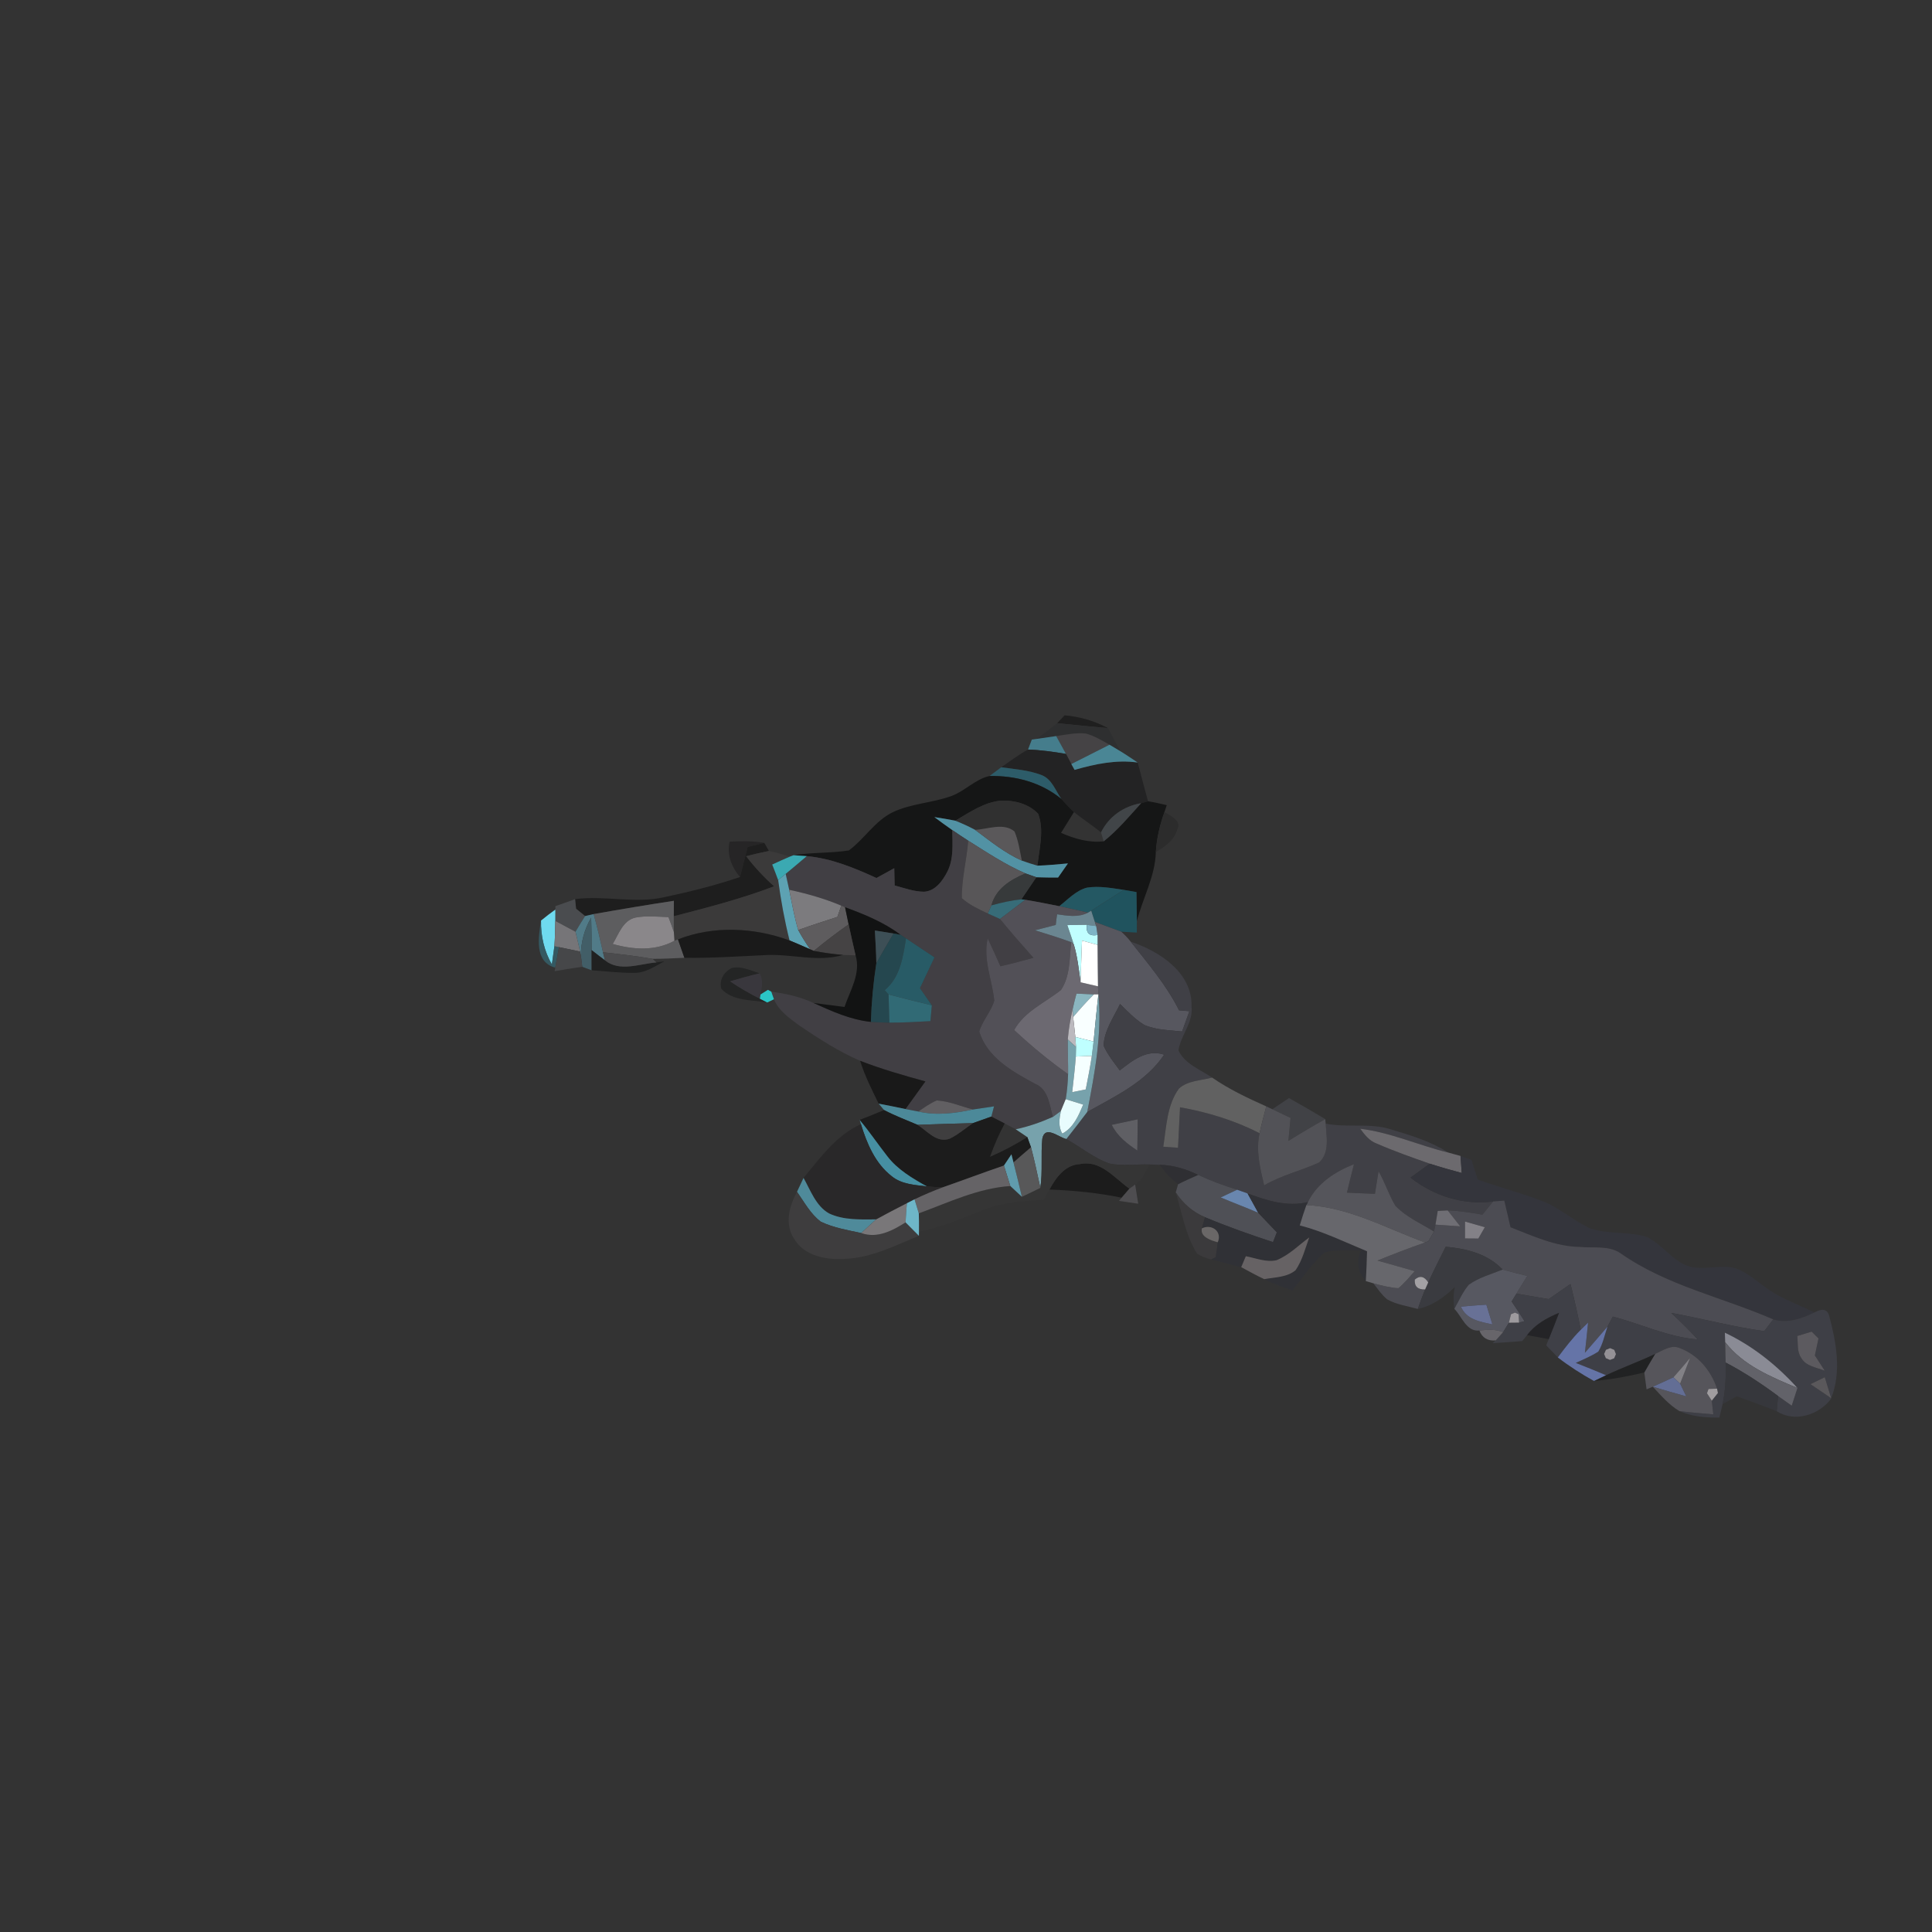 <?xml version="1.0" encoding="UTF-8" ?>
<!DOCTYPE svg PUBLIC "-//W3C//DTD SVG 1.1//EN" "http://www.w3.org/Graphics/SVG/1.1/DTD/svg11.dtd">
<svg width="384pt" height="384pt" viewBox="0 0 384 384" version="1.1" xmlns="http://www.w3.org/2000/svg">
<rect x="0" y="0" width="384" height="384" fill="#333333" stroke="none"/>
<g id="#09090977">
<path fill="#090909" opacity="0.47" d=" M 211.60 142.17 C 214.61 142.45 217.55 143.27 220.22 144.72 C 216.85 144.43 213.49 144.07 210.12 143.74 C 210.49 143.35 211.23 142.56 211.60 142.17 Z" />
</g>
<g id="#2f3031f7">
<path fill="#2f3031" opacity="0.97" d=" M 210.12 143.74 C 213.49 144.07 216.85 144.43 220.22 144.72 C 221.05 146.25 221.89 147.78 222.70 149.32 C 222.16 149.00 221.07 148.34 220.52 148.02 C 219.00 147.18 217.49 146.24 215.80 145.80 C 213.83 145.58 211.87 146.05 209.93 146.30 C 208.64 146.49 207.35 146.68 206.06 146.86 C 207.41 145.81 208.76 144.77 210.12 143.74 Z" />
</g>
<g id="#454345ff">
<path fill="#454345" opacity="1.00" d=" M 209.93 146.30 C 211.87 146.05 213.83 145.58 215.80 145.80 C 217.49 146.24 219.00 147.18 220.52 148.02 C 217.98 149.29 215.45 150.57 212.93 151.86 C 212.67 151.36 212.14 150.36 211.88 149.85 C 211.24 148.66 210.58 147.48 209.93 146.30 Z" />
</g>
<g id="#457d8cfd">
<path fill="#457d8c" opacity="1.00" d=" M 205.08 147.00 L 206.06 146.86 C 207.35 146.68 208.64 146.49 209.93 146.30 C 210.58 147.48 211.24 148.66 211.88 149.85 C 209.38 149.42 206.86 149.06 204.33 148.98 C 204.51 148.48 204.89 147.49 205.08 147.00 Z" />
</g>
<g id="#232324ff">
<path fill="#232324" opacity="1.00" d=" M 204.33 148.98 C 206.86 149.06 209.38 149.42 211.88 149.85 C 212.14 150.36 212.67 151.36 212.93 151.86 C 213.09 152.15 213.41 152.73 213.58 153.02 C 217.66 151.85 221.86 150.96 226.13 151.56 C 226.79 154.13 227.49 156.69 228.18 159.26 C 227.84 159.35 227.15 159.54 226.81 159.64 C 223.36 160.23 220.40 162.27 218.84 165.44 C 217.09 164.04 215.21 162.80 213.45 161.41 C 212.57 160.58 211.76 159.69 210.95 158.80 C 209.79 157.14 209.08 154.86 207.04 154.06 C 204.48 153.07 201.70 152.88 199.01 152.50 C 200.76 151.30 202.45 150.00 204.33 148.98 Z" />
</g>
<g id="#4b8999f8">
<path fill="#4b8999" opacity="0.97" d=" M 212.93 151.86 C 215.45 150.57 217.98 149.29 220.52 148.02 C 221.07 148.34 222.16 149.00 222.70 149.32 C 223.87 150.03 224.99 150.81 226.13 151.56 C 221.86 150.96 217.66 151.85 213.58 153.02 C 213.41 152.73 213.09 152.15 212.93 151.86 Z" />
</g>
<g id="#2d5c69ff">
<path fill="#2d5c69" opacity="1.00" d=" M 196.67 154.24 C 197.25 153.80 198.42 152.94 199.01 152.50 C 201.70 152.88 204.48 153.07 207.04 154.06 C 209.08 154.86 209.79 157.14 210.95 158.80 C 206.95 155.50 201.79 154.13 196.67 154.24 Z" />
</g>
<g id="#151616ff">
<path fill="#151616" opacity="1.00" d=" M 189.17 158.19 C 191.83 157.19 193.87 154.85 196.67 154.24 C 201.79 154.13 206.95 155.50 210.95 158.80 C 211.76 159.69 212.57 160.58 213.45 161.41 C 212.59 162.78 211.73 164.16 210.89 165.54 C 213.55 166.70 216.41 167.55 219.36 167.22 C 222.15 165.01 224.43 162.26 226.81 159.64 C 227.15 159.54 227.84 159.35 228.18 159.26 C 229.43 159.44 230.66 159.75 231.90 160.03 C 231.79 160.37 231.56 161.05 231.45 161.39 C 230.53 163.96 229.90 166.63 229.73 169.36 C 229.60 174.20 227.14 178.48 225.96 183.08 C 225.94 181.15 225.91 179.23 225.88 177.31 C 225.25 177.20 223.99 176.98 223.36 176.87 C 220.94 176.52 218.47 176.04 216.02 176.43 C 213.85 177.01 212.27 178.77 210.54 180.11 C 208.29 179.66 206.05 179.21 203.79 178.84 L 203.01 178.75 C 203.99 177.28 204.98 175.82 205.98 174.36 C 207.42 174.42 208.86 174.42 210.30 174.42 C 210.95 173.48 211.60 172.54 212.26 171.61 C 210.24 171.79 208.22 171.99 206.20 172.06 C 206.55 168.67 207.58 165.07 206.35 161.76 C 204.50 159.77 201.63 159.04 199.00 159.13 C 195.61 159.42 192.74 161.46 189.87 163.12 C 188.49 162.84 187.10 162.62 185.71 162.40 C 186.88 163.28 188.06 164.14 189.27 164.98 C 189.30 167.73 189.60 170.66 188.31 173.21 C 187.38 175.04 185.91 177.12 183.65 177.24 C 181.64 177.22 179.73 176.51 177.82 175.99 C 177.79 174.84 177.77 173.70 177.74 172.56 C 176.56 173.21 175.38 173.86 174.20 174.51 C 169.80 172.49 165.24 170.61 160.36 170.16 C 159.70 170.11 158.38 170.02 157.73 169.98 C 161.37 169.39 165.08 169.60 168.72 169.03 C 171.81 166.75 173.86 163.21 177.37 161.47 C 181.09 159.68 185.33 159.60 189.17 158.19 Z" />
</g>
<g id="#303030ff">
<path fill="#303030" opacity="1.00" d=" M 189.87 163.12 C 192.74 161.46 195.61 159.42 199.00 159.13 C 201.63 159.04 204.50 159.77 206.35 161.76 C 207.58 165.07 206.55 168.67 206.20 172.06 C 205.15 171.76 204.11 171.42 203.09 171.05 C 202.70 169.10 202.42 167.10 201.64 165.26 C 199.45 163.44 196.35 164.82 193.81 164.94 C 192.54 164.26 191.22 163.65 189.87 163.12 Z" />
</g>
<g id="#414548ff">
<path fill="#414548" opacity="1.00" d=" M 218.84 165.44 C 220.40 162.27 223.36 160.23 226.81 159.64 C 224.43 162.26 222.15 165.01 219.36 167.22 C 219.23 166.77 218.97 165.89 218.84 165.44 Z" />
</g>
<g id="#5292a4ff">
<path fill="#5292a4" opacity="1.00" d=" M 185.71 162.40 C 187.10 162.62 188.49 162.84 189.87 163.12 C 191.22 163.65 192.54 164.26 193.81 164.94 C 196.79 167.15 199.69 169.52 203.09 171.05 C 204.11 171.42 205.15 171.76 206.20 172.06 C 208.22 171.99 210.24 171.79 212.26 171.61 C 211.60 172.54 210.95 173.48 210.30 174.42 C 208.86 174.42 207.42 174.42 205.98 174.36 C 205.44 174.17 204.36 173.79 203.82 173.60 C 199.80 171.85 196.14 169.42 192.44 167.09 C 191.37 166.40 190.31 165.70 189.27 164.98 C 188.06 164.14 186.88 163.28 185.71 162.40 Z" />
</g>
<g id="#2c2c2cfd">
<path fill="#2c2c2c" opacity="1.00" d=" M 229.73 169.36 C 229.90 166.63 230.53 163.96 231.45 161.39 C 232.54 162.12 234.94 163.12 234.01 164.83 C 233.44 167.00 231.53 168.27 229.73 169.36 Z" />
</g>
<g id="#5a585aff">
<path fill="#5a585a" opacity="1.00" d=" M 193.81 164.94 C 196.35 164.82 199.45 163.44 201.64 165.26 C 202.42 167.10 202.70 169.10 203.09 171.05 C 199.69 169.52 196.79 167.15 193.81 164.94 Z" />
</g>
<g id="#413f44ff">
<path fill="#413f44" opacity="1.00" d=" M 189.27 164.98 C 190.31 165.70 191.37 166.40 192.44 167.09 C 192.14 170.91 191.12 174.67 191.17 178.52 C 192.68 179.86 194.52 180.72 196.34 181.57 C 196.94 181.85 198.15 182.39 198.76 182.66 C 200.90 185.29 203.14 187.83 205.40 190.37 C 203.23 190.98 201.04 191.55 198.84 192.05 C 198.02 190.19 197.18 188.34 196.31 186.50 C 195.35 190.72 197.20 194.75 197.62 198.89 C 196.97 201.09 195.29 202.82 194.63 205.02 C 196.22 210.21 201.25 212.99 205.72 215.41 C 208.38 216.49 208.58 219.60 209.27 221.99 C 206.89 223.05 204.43 223.92 201.88 224.45 C 201.33 224.16 200.24 223.59 199.69 223.30 C 198.80 222.84 197.92 222.39 197.04 221.93 C 197.17 221.43 197.44 220.41 197.57 219.90 C 196.17 220.11 194.78 220.32 193.38 220.52 C 190.99 219.89 188.67 218.87 186.19 218.72 C 184.86 219.27 183.71 220.13 182.53 220.92 C 181.67 220.77 180.82 220.60 179.97 220.43 C 181.30 218.61 182.62 216.77 183.93 214.94 C 179.55 213.74 175.18 212.48 170.95 210.84 C 166.72 209.01 162.82 206.49 159.01 203.93 C 157.04 202.45 154.78 200.98 153.83 198.61 C 153.70 198.23 153.44 197.48 153.30 197.10 C 156.18 197.50 159.05 198.10 161.69 199.35 C 165.34 201.00 169.07 202.69 173.10 203.11 C 174.32 203.19 175.54 203.24 176.77 203.26 C 179.49 203.26 182.21 203.11 184.93 202.96 C 185.00 202.17 185.14 200.60 185.21 199.82 C 184.42 198.68 183.63 197.54 182.85 196.41 C 183.82 194.38 184.78 192.33 185.74 190.29 C 183.85 189.04 181.97 187.77 180.08 186.51 C 179.81 186.34 179.28 185.99 179.01 185.81 C 175.69 183.31 171.83 181.74 167.96 180.32 L 167.21 180.00 C 163.88 178.60 160.39 177.61 156.86 176.85 C 156.69 176.06 156.33 174.48 156.16 173.69 C 157.57 172.53 158.97 171.34 160.36 170.16 C 165.24 170.61 169.80 172.49 174.20 174.51 C 175.38 173.86 176.56 173.21 177.74 172.56 C 177.77 173.70 177.79 174.84 177.82 175.99 C 179.73 176.51 181.64 177.22 183.65 177.24 C 185.91 177.12 187.38 175.04 188.31 173.21 C 189.60 170.66 189.30 167.73 189.27 164.98 Z" />
</g>
<g id="#0c0b0c56">
<path fill="#0c0b0c" opacity="0.34" d=" M 145.02 167.29 C 147.32 167.17 149.64 167.12 151.91 167.53 C 150.80 167.78 149.70 168.05 148.60 168.33 C 148.10 170.33 147.59 172.32 147.07 174.32 C 145.42 172.31 144.42 169.91 145.02 167.29 Z" />
</g>
<g id="#585658ff">
<path fill="#585658" opacity="1.00" d=" M 192.44 167.09 C 196.14 169.42 199.80 171.85 203.82 173.60 C 200.85 174.84 197.93 176.63 197.06 179.95 C 196.88 180.35 196.52 181.17 196.34 181.57 C 194.52 180.72 192.68 179.86 191.17 178.52 C 191.12 174.67 192.14 170.91 192.44 167.09 Z" />
</g>
<g id="#1e1e1efd">
<path fill="#1e1e1e" opacity="1.00" d=" M 148.60 168.33 C 149.70 168.05 150.80 167.78 151.91 167.53 C 152.14 167.94 152.60 168.74 152.83 169.14 C 151.31 169.44 149.80 169.79 148.31 170.18 C 149.97 172.34 151.82 174.35 153.86 176.16 C 147.37 178.64 140.64 180.37 133.92 182.11 C 133.93 181.34 133.93 179.81 133.94 179.04 C 128.61 179.85 123.30 180.74 117.99 181.68 C 117.57 181.78 116.72 181.97 116.29 182.07 C 115.84 181.71 114.95 180.98 114.50 180.62 C 114.45 180.14 114.35 179.19 114.30 178.71 C 120.22 177.93 126.22 179.66 132.09 178.31 C 137.14 177.23 142.17 175.98 147.07 174.32 C 147.59 172.32 148.10 170.33 148.60 168.33 Z" />
</g>
<g id="#3b3a3aff">
<path fill="#3b3a3a" opacity="1.00" d=" M 148.31 170.18 C 149.80 169.79 151.31 169.44 152.83 169.14 C 154.24 169.41 155.60 169.85 156.98 170.26 C 155.80 170.76 154.64 171.30 153.48 171.83 C 153.89 172.86 154.29 173.90 154.67 174.94 C 155.21 178.97 155.94 182.97 156.93 186.92 C 149.91 184.33 141.77 183.94 134.75 186.71 L 134.05 186.98 C 134.02 186.54 133.96 185.66 133.93 185.22 C 133.93 184.44 133.92 182.89 133.92 182.11 C 140.64 180.37 147.37 178.64 153.86 176.16 C 151.82 174.35 149.97 172.34 148.31 170.18 Z" />
</g>
<g id="#3babb4f9">
<path fill="#3babb4" opacity="0.98" d=" M 156.98 170.26 L 157.73 169.98 C 158.38 170.02 159.70 170.11 160.36 170.16 C 158.97 171.34 157.57 172.53 156.16 173.69 C 155.79 174.00 155.04 174.63 154.67 174.94 C 154.29 173.90 153.89 172.86 153.48 171.83 C 154.64 171.30 155.80 170.76 156.98 170.26 Z" />
</g>
<g id="#5da2b3ff">
<path fill="#5da2b3" opacity="1.00" d=" M 154.67 174.94 C 155.04 174.63 155.79 174.00 156.16 173.69 C 156.33 174.48 156.69 176.06 156.86 176.85 C 157.41 179.53 157.87 182.23 158.65 184.85 C 159.37 186.17 160.17 187.45 161.04 188.69 C 159.67 188.09 158.31 187.48 156.93 186.92 C 155.94 182.97 155.21 178.97 154.67 174.94 Z" />
</g>
<g id="#373a3bff">
<path fill="#373a3b" opacity="1.00" d=" M 197.06 179.95 C 197.93 176.63 200.85 174.84 203.82 173.60 C 204.36 173.79 205.44 174.17 205.98 174.36 C 204.98 175.82 203.99 177.28 203.01 178.75 C 200.99 178.96 199.01 179.40 197.06 179.95 Z" />
</g>
<g id="#245863ff">
<path fill="#245863" opacity="1.00" d=" M 210.54 180.11 C 212.27 178.77 213.85 177.01 216.02 176.43 C 218.47 176.04 220.94 176.52 223.36 176.87 C 221.19 178.23 219.05 179.64 216.89 181.01 L 216.25 181.39 C 214.35 180.95 212.44 180.51 210.54 180.11 Z" />
</g>
<g id="#7c7b7eff">
<path fill="#7c7b7e" opacity="1.00" d=" M 156.86 176.85 C 160.39 177.61 163.88 178.60 167.21 180.00 C 167.02 180.56 166.63 181.68 166.44 182.24 C 163.83 183.08 161.23 183.93 158.65 184.85 C 157.87 182.23 157.41 179.53 156.86 176.85 Z" />
</g>
<g id="#20535eff">
<path fill="#20535e" opacity="1.00" d=" M 223.36 176.87 C 223.99 176.98 225.25 177.20 225.88 177.31 C 225.91 179.23 225.94 181.15 225.96 183.08 C 225.95 183.65 225.95 184.79 225.95 185.36 C 225.18 185.31 223.63 185.22 222.85 185.18 C 221.10 184.54 219.35 183.89 217.61 183.24 C 217.43 182.68 217.07 181.57 216.89 181.01 C 219.05 179.64 221.19 178.23 223.36 176.87 Z" />
</g>
<g id="#376c78ff">
<path fill="#376c78" opacity="1.00" d=" M 197.06 179.95 C 199.01 179.40 200.99 178.96 203.01 178.75 L 203.79 178.84 C 202.11 180.11 200.43 181.38 198.76 182.66 C 198.15 182.39 196.94 181.85 196.34 181.57 C 196.52 181.17 196.88 180.35 197.06 179.95 Z" />
</g>
<g id="#4a4c4fff">
<path fill="#4a4c4f" opacity="1.00" d=" M 110.39 180.10 C 111.70 179.65 113.00 179.19 114.30 178.71 C 114.35 179.19 114.45 180.14 114.50 180.62 C 114.95 180.98 115.84 181.71 116.29 182.07 C 115.63 183.10 115.00 184.13 114.38 185.19 C 113.04 184.48 111.70 183.76 110.37 183.04 C 110.38 182.48 110.38 181.35 110.38 180.78 L 110.39 180.10 Z" />
</g>
<g id="#5d5d5fff">
<path fill="#5d5d5f" opacity="1.00" d=" M 117.99 181.68 C 123.30 180.74 128.61 179.85 133.94 179.04 C 133.93 179.81 133.93 181.34 133.92 182.11 C 133.92 182.89 133.93 184.44 133.93 185.22 C 133.59 184.23 133.23 183.25 132.86 182.28 C 130.70 182.21 128.51 181.97 126.37 182.36 C 123.81 182.88 122.98 185.67 121.78 187.62 C 125.84 188.77 130.22 189.08 134.05 186.98 L 134.75 186.71 C 135.17 187.93 135.60 189.15 136.03 190.37 C 133.92 190.46 131.81 190.59 129.70 190.58 C 126.44 190.01 123.14 189.63 119.85 189.28 C 119.28 186.73 118.69 184.19 117.99 181.68 Z" />
</g>
<g id="#525057ff">
<path fill="#525057" opacity="1.00" d=" M 203.79 178.84 C 206.05 179.21 208.29 179.66 210.54 180.11 C 212.44 180.51 214.35 180.95 216.25 181.39 C 214.33 182.41 212.15 182.01 210.11 181.72 C 210.00 182.42 209.91 183.13 209.84 183.84 C 208.46 184.19 207.08 184.54 205.70 184.90 C 208.12 185.65 210.54 186.38 212.91 187.27 C 212.54 190.45 212.74 194.01 210.87 196.77 C 207.67 199.32 203.65 200.98 201.57 204.73 C 204.95 207.88 208.52 210.84 212.29 213.50 C 212.24 215.17 212.09 216.83 211.82 218.47 C 211.58 219.06 211.09 220.24 210.85 220.83 C 210.45 221.12 209.66 221.70 209.27 221.99 C 208.58 219.60 208.38 216.49 205.72 215.41 C 201.25 212.99 196.22 210.21 194.63 205.02 C 195.29 202.82 196.97 201.09 197.62 198.89 C 197.20 194.75 195.35 190.72 196.31 186.50 C 197.18 188.34 198.02 190.19 198.84 192.05 C 201.04 191.55 203.23 190.98 205.40 190.37 C 203.14 187.83 200.90 185.29 198.76 182.66 C 200.43 181.38 202.11 180.11 203.79 178.84 Z" />
</g>
<g id="#5e5c5eff">
<path fill="#5e5c5e" opacity="1.00" d=" M 167.21 180.00 L 167.96 180.32 C 168.20 181.45 168.44 182.58 168.67 183.72 C 166.30 185.40 163.98 187.15 161.75 189.00 L 161.04 188.69 C 160.17 187.45 159.37 186.17 158.65 184.85 C 161.23 183.93 163.83 183.08 166.44 182.24 C 166.63 181.68 167.02 180.56 167.21 180.00 Z" />
</g>
<g id="#121313ff">
<path fill="#121313" opacity="1.00" d=" M 167.96 180.32 C 171.83 181.74 175.69 183.31 179.01 185.81 C 178.66 185.75 177.95 185.61 177.60 185.54 C 176.36 185.33 175.12 185.14 173.89 184.95 C 174.00 187.11 174.15 189.28 174.18 191.46 C 173.58 195.31 173.22 199.21 173.10 203.11 C 169.07 202.69 165.34 201.00 161.69 199.35 C 163.74 199.60 165.80 199.87 167.85 200.14 C 168.97 196.86 171.14 193.47 170.05 189.88 C 169.59 187.83 169.09 185.78 168.67 183.72 C 168.44 182.58 168.20 181.45 167.96 180.32 Z" />
</g>
<g id="#6fdaeffc">
<path fill="#6fdaef" opacity="1.00" d=" M 107.53 182.97 C 108.45 182.21 109.41 181.48 110.38 180.78 C 110.38 181.35 110.38 182.48 110.37 183.04 C 110.35 184.72 110.31 186.39 110.19 188.06 C 110.07 188.97 109.81 190.78 109.69 191.69 C 108.16 189.03 107.47 186.03 107.53 182.97 Z" />
</g>
<g id="#6b8691ff">
<path fill="#6b8691" opacity="1.00" d=" M 210.11 181.72 C 212.15 182.01 214.33 182.41 216.25 181.39 L 216.89 181.01 C 217.07 181.57 217.43 182.68 217.61 183.24 L 217.88 184.06 C 217.41 184.00 216.49 183.88 216.03 183.82 C 214.73 183.84 213.43 183.86 212.14 183.87 C 212.58 185.16 213.03 186.45 213.44 187.76 L 212.91 187.27 C 210.54 186.38 208.12 185.65 205.70 184.90 C 207.08 184.54 208.46 184.19 209.84 183.84 C 209.91 183.13 210.00 182.42 210.11 181.72 Z" />
</g>
<g id="#517b88ff">
<path fill="#517b88" opacity="1.00" d=" M 114.38 185.19 C 115.00 184.13 115.63 183.10 116.29 182.07 C 116.72 181.97 117.57 181.78 117.99 181.68 C 118.69 184.19 119.28 186.73 119.85 189.28 C 119.95 189.68 120.15 190.48 120.25 190.88 C 119.35 190.21 118.46 189.53 117.58 188.83 C 117.59 186.68 117.56 184.53 117.50 182.39 C 116.16 184.70 115.43 187.31 115.46 189.98 L 115.30 189.13 C 115.01 187.81 114.70 186.50 114.38 185.19 Z" />
</g>
<g id="#8a878aff">
<path fill="#8a878a" opacity="1.00" d=" M 121.78 187.62 C 122.98 185.67 123.81 182.88 126.37 182.36 C 128.51 181.97 130.70 182.21 132.86 182.28 C 133.23 183.25 133.59 184.23 133.93 185.22 C 133.96 185.66 134.02 186.54 134.05 186.98 C 130.22 189.08 125.84 188.77 121.78 187.62 Z" />
</g>
<g id="#356572c3">
<path fill="#356572" opacity="0.76" d=" M 110.36 192.33 C 106.15 191.19 107.01 186.26 107.53 182.97 C 107.47 186.03 108.16 189.03 109.69 191.69 C 109.81 190.78 110.07 188.97 110.19 188.06 L 111.10 188.25 C 110.86 189.61 110.61 190.97 110.36 192.33 Z" />
</g>
<g id="#767578ff">
<path fill="#767578" opacity="1.00" d=" M 110.19 188.06 C 110.31 186.39 110.35 184.72 110.37 183.04 C 111.70 183.76 113.04 184.48 114.38 185.19 C 114.70 186.50 115.01 187.81 115.30 189.13 C 113.90 188.83 112.50 188.54 111.10 188.25 L 110.19 188.06 Z" />
</g>
<g id="#435f68fa">
<path fill="#435f68" opacity="0.98" d=" M 115.46 189.98 C 115.43 187.31 116.16 184.70 117.50 182.39 C 117.56 184.53 117.59 186.68 117.58 188.83 C 117.58 190.17 117.59 191.51 117.59 192.85 C 117.13 192.68 116.20 192.34 115.73 192.16 C 115.66 191.62 115.53 190.53 115.46 189.98 Z" />
</g>
<g id="#57575fff">
<path fill="#57575f" opacity="1.00" d=" M 217.61 183.24 C 219.35 183.89 221.10 184.54 222.85 185.18 C 223.54 185.78 224.17 186.45 224.74 187.17 C 228.19 191.54 231.84 195.80 234.35 200.81 C 235.03 200.86 235.71 200.92 236.40 200.98 C 235.91 202.32 235.43 203.67 234.95 205.02 C 232.42 204.73 229.77 204.75 227.42 203.70 C 225.59 202.60 224.14 201.02 222.62 199.55 C 221.34 202.20 219.50 204.78 219.34 207.81 C 220.13 209.62 221.40 211.16 222.56 212.75 C 225.10 210.77 227.95 208.47 231.39 209.62 C 227.71 215.10 221.65 217.88 216.10 221.01 C 217.59 213.32 219.07 205.50 218.32 197.64 C 218.30 197.24 218.25 196.44 218.23 196.04 C 218.17 193.29 218.19 190.55 218.15 187.80 C 218.15 187.31 218.15 186.33 218.15 185.84 C 218.08 185.39 217.94 184.50 217.88 184.06 L 217.61 183.24 Z" />
</g>
<g id="#454344ff">
<path fill="#454344" opacity="1.00" d=" M 168.67 183.72 C 169.09 185.78 169.59 187.83 170.05 189.88 C 169.43 189.86 168.19 189.82 167.57 189.80 C 165.61 189.63 163.67 189.37 161.75 189.00 C 163.98 187.15 166.30 185.40 168.67 183.72 Z" />
</g>
<g id="#c0feffff">
<path fill="#c0feff" opacity="1.00" d=" M 212.14 183.87 C 213.43 183.86 214.73 183.84 216.03 183.82 C 215.81 185.45 216.51 186.12 218.15 185.84 C 218.15 186.33 218.15 187.31 218.15 187.80 C 217.12 187.51 216.09 187.23 215.06 186.95 C 214.95 189.71 214.85 192.48 214.78 195.24 C 214.42 192.73 214.17 190.19 213.44 187.76 C 213.03 186.45 212.58 185.16 212.14 183.87 Z" />
</g>
<g id="#7eb4c6ff">
<path fill="#7eb4c6" opacity="1.00" d=" M 216.03 183.82 C 216.49 183.88 217.41 184.00 217.88 184.06 C 217.94 184.50 218.08 185.39 218.15 185.84 C 216.51 186.12 215.81 185.45 216.03 183.82 Z" />
</g>
<g id="#1a1a1aff">
<path fill="#1a1a1a" opacity="1.00" d=" M 134.75 186.71 C 141.77 183.94 149.91 184.33 156.93 186.92 C 158.31 187.48 159.67 188.09 161.04 188.69 L 161.75 189.00 C 163.67 189.37 165.61 189.63 167.57 189.80 C 162.45 191.32 157.20 189.51 152.01 189.84 C 146.68 190.09 141.36 190.45 136.03 190.37 C 135.60 189.15 135.17 187.93 134.75 186.71 Z" />
</g>
<g id="#3d4f56ff">
<path fill="#3d4f56" opacity="1.00" d=" M 173.89 184.95 C 175.12 185.14 176.36 185.33 177.60 185.54 C 176.46 187.51 175.28 189.46 174.18 191.46 C 174.15 189.28 174.00 187.11 173.89 184.95 Z" />
</g>
<g id="#25474fff">
<path fill="#25474f" opacity="1.00" d=" M 177.60 185.54 C 177.95 185.61 178.66 185.75 179.01 185.81 C 179.28 185.99 179.81 186.34 180.08 186.51 C 179.48 190.22 178.94 194.24 175.85 196.80 C 176.04 197.01 176.42 197.45 176.61 197.66 C 176.67 199.53 176.72 201.39 176.77 203.26 C 175.54 203.24 174.32 203.19 173.10 203.11 C 173.22 199.21 173.58 195.31 174.18 191.46 C 175.28 189.46 176.46 187.51 177.60 185.54 Z" />
</g>
<g id="#285b66ff">
<path fill="#285b66" opacity="1.00" d=" M 180.08 186.51 C 181.97 187.77 183.85 189.04 185.74 190.29 C 184.78 192.33 183.82 194.38 182.85 196.41 C 183.63 197.54 184.42 198.68 185.21 199.82 C 182.34 199.12 179.47 198.41 176.61 197.66 C 176.42 197.45 176.04 197.01 175.85 196.80 C 178.94 194.24 179.48 190.22 180.08 186.51 Z" />
</g>
<g id="#6c6971ff">
<path fill="#6c6971" opacity="1.00" d=" M 212.91 187.27 L 213.44 187.76 C 214.17 190.19 214.42 192.73 214.78 195.24 C 215.93 195.50 217.08 195.76 218.23 196.04 C 218.25 196.44 218.30 197.24 218.32 197.64 L 217.43 197.64 C 216.27 197.60 215.12 197.55 213.96 197.49 C 213.69 198.51 213.42 199.54 213.20 200.58 C 212.75 202.56 212.38 204.57 212.23 206.60 C 212.20 208.90 212.32 211.20 212.29 213.50 C 208.52 210.84 204.95 207.88 201.57 204.73 C 203.65 200.98 207.67 199.32 210.87 196.77 C 212.74 194.01 212.54 190.45 212.91 187.27 Z" />
</g>
<g id="#ffffffff">
<path fill="#ffffff" opacity="1.00" d=" M 215.06 186.95 C 216.09 187.23 217.12 187.51 218.15 187.80 C 218.19 190.55 218.17 193.29 218.23 196.04 C 217.08 195.76 215.93 195.50 214.78 195.24 C 214.85 192.48 214.95 189.71 215.06 186.95 Z" />
</g>
<g id="#404046ff">
<path fill="#404046" opacity="1.00" d=" M 224.74 187.17 C 230.41 189.04 237.04 193.32 236.82 200.04 C 237.22 203.26 234.65 205.76 234.23 208.78 C 235.48 211.47 238.58 212.59 240.92 214.18 C 238.71 214.76 236.10 214.77 234.33 216.35 C 231.91 219.68 231.83 224.00 231.21 227.92 C 231.94 227.97 233.41 228.08 234.14 228.13 C 234.28 225.45 234.42 222.76 234.54 220.08 C 240.02 221.05 245.38 222.69 250.35 225.23 C 249.58 228.71 250.46 232.21 251.26 235.60 C 254.69 233.58 258.61 232.70 262.20 231.05 C 264.33 229.10 263.64 225.89 263.49 223.33 C 267.82 224.20 272.35 223.11 276.59 224.51 C 280.47 225.67 284.41 226.87 287.85 229.08 C 281.98 227.65 276.40 225.08 270.36 224.34 C 271.21 225.52 272.16 226.74 273.57 227.27 C 277.04 228.78 280.61 230.04 284.17 231.29 C 282.89 232.21 281.62 233.13 280.35 234.06 C 285.00 237.72 290.86 239.58 296.77 238.80 C 296.06 239.67 295.35 240.54 294.64 241.42 C 292.35 241.03 290.06 240.65 287.75 240.58 C 287.25 240.61 286.26 240.65 285.76 240.68 C 285.65 241.36 285.42 242.73 285.31 243.41 C 285.23 243.75 285.08 244.43 285.01 244.77 C 282.41 243.17 279.51 241.90 277.37 239.69 C 276.03 237.50 275.30 235.01 274.00 232.80 C 273.75 234.29 273.52 235.79 273.28 237.29 C 271.42 237.21 269.56 237.13 267.72 237.05 C 268.18 235.16 268.62 233.27 269.11 231.39 C 265.34 232.88 261.78 235.18 259.95 238.93 C 255.84 239.92 251.78 238.62 247.96 237.20 C 247.44 237.02 246.41 236.66 245.89 236.47 C 243.25 235.64 240.65 234.70 238.16 233.53 C 235.75 232.35 233.15 231.56 230.46 231.51 C 229.97 231.50 229.00 231.46 228.51 231.45 C 225.86 231.36 223.18 231.79 220.57 231.28 C 217.41 230.21 214.83 227.98 211.94 226.40 C 213.35 224.62 214.73 222.82 216.10 221.01 C 221.65 217.88 227.71 215.10 231.39 209.62 C 227.95 208.47 225.10 210.77 222.56 212.75 C 221.40 211.16 220.13 209.62 219.34 207.81 C 219.50 204.78 221.34 202.20 222.62 199.55 C 224.14 201.02 225.59 202.60 227.42 203.70 C 229.77 204.75 232.42 204.73 234.95 205.02 C 235.43 203.67 235.91 202.32 236.40 200.98 C 235.71 200.92 235.03 200.86 234.35 200.81 C 231.84 195.80 228.19 191.54 224.74 187.17 M 220.97 223.57 C 222.05 225.80 224.03 227.34 226.05 228.67 C 226.09 226.60 226.11 224.54 226.12 222.47 C 224.40 222.83 222.68 223.20 220.97 223.57 Z" />
</g>
<g id="#464749ff">
<path fill="#464749" opacity="1.00" d=" M 111.10 188.25 C 112.50 188.54 113.90 188.83 115.30 189.13 L 115.46 189.98 C 115.53 190.53 115.66 191.62 115.73 192.16 C 113.90 192.42 112.06 192.70 110.24 193.03 L 110.36 192.33 C 110.61 190.97 110.86 189.61 111.10 188.25 Z" />
</g>
<g id="#181a1ab4">
<path fill="#181a1a" opacity="0.71" d=" M 117.59 192.85 C 117.59 191.51 117.58 190.17 117.58 188.83 C 118.46 189.53 119.35 190.21 120.25 190.88 C 123.17 193.24 127.15 191.55 130.47 191.29 C 130.87 191.23 131.66 191.12 132.06 191.06 C 130.16 192.05 128.27 193.42 126.03 193.36 C 123.21 193.39 120.40 193.05 117.59 192.85 Z" />
</g>
<g id="#4b4b4dfe">
<path fill="#4b4b4d" opacity="1.00" d=" M 119.85 189.28 C 123.14 189.63 126.44 190.01 129.70 190.58 L 130.47 191.29 C 127.15 191.55 123.17 193.24 120.25 190.88 C 120.15 190.48 119.95 189.68 119.85 189.28 Z" />
</g>
<g id="#12141575">
<path fill="#121415" opacity="0.46" d=" M 145.46 192.39 C 147.37 191.96 149.21 192.90 150.99 193.46 C 149.01 193.92 147.06 194.48 145.11 195.05 C 147.00 196.33 148.98 197.48 151.03 198.50 C 151.39 198.69 152.13 199.07 152.49 199.25 C 149.42 198.69 145.69 199.04 143.38 196.54 C 142.87 194.79 143.90 193.16 145.46 192.39 Z" />
</g>
<g id="#3a383ef2">
<path fill="#3a383e" opacity="0.95" d=" M 145.11 195.05 C 147.06 194.48 149.01 193.92 150.99 193.46 C 151.76 194.78 151.42 196.25 151.16 197.66 L 151.03 198.50 C 148.98 197.48 147.00 196.33 145.11 195.05 Z" />
</g>
<g id="#2bd1d3ed">
<path fill="#2bd1d3" opacity="0.93" d=" M 151.16 197.66 C 151.53 197.43 152.26 196.97 152.62 196.74 L 153.30 197.10 C 153.44 197.48 153.70 198.23 153.83 198.61 C 153.50 198.77 152.83 199.09 152.49 199.25 C 152.13 199.07 151.39 198.69 151.03 198.50 L 151.16 197.66 Z" />
</g>
<g id="#8bb6c0ff">
<path fill="#8bb6c0" opacity="1.00" d=" M 213.96 197.49 C 215.12 197.55 216.27 197.60 217.43 197.64 C 215.97 199.06 214.62 200.60 213.30 202.14 C 213.27 201.75 213.23 200.97 213.20 200.58 C 213.42 199.54 213.69 198.51 213.96 197.49 Z" />
</g>
<g id="#316a75ff">
<path fill="#316a75" opacity="1.00" d=" M 176.61 197.66 C 179.47 198.41 182.34 199.12 185.21 199.82 C 185.14 200.60 185.00 202.17 184.93 202.96 C 182.21 203.11 179.49 203.26 176.77 203.26 C 176.72 201.39 176.67 199.53 176.61 197.66 Z" />
</g>
<g id="#f9ffffff">
<path fill="#f9ffff" opacity="1.00" d=" M 213.30 202.14 C 214.62 200.60 215.97 199.06 217.43 197.64 L 218.32 197.64 C 217.95 200.76 217.67 203.89 217.36 207.02 C 216.15 206.72 214.94 206.41 213.73 206.11 C 213.58 204.79 213.44 203.46 213.30 202.14 Z" />
</g>
<g id="#77a2acfe">
<path fill="#77a2ac" opacity="1.00" d=" M 218.32 197.64 C 219.07 205.50 217.59 213.32 216.10 221.01 C 214.73 222.82 213.35 224.62 211.94 226.40 C 210.35 226.02 207.73 223.59 207.17 226.31 C 206.85 229.56 207.26 232.85 206.78 236.10 C 206.19 233.40 205.63 230.70 204.92 228.03 C 204.74 227.53 204.37 226.52 204.19 226.01 C 203.61 225.62 202.46 224.84 201.88 224.45 C 204.43 223.92 206.89 223.05 209.27 221.99 C 209.66 221.70 210.45 221.12 210.85 220.83 C 210.55 222.32 210.30 223.94 211.15 225.31 C 213.38 224.12 214.36 221.75 215.30 219.55 C 214.43 219.28 212.69 218.74 211.82 218.47 C 212.09 216.83 212.24 215.17 212.29 213.50 C 212.32 211.20 212.20 208.90 212.23 206.60 C 212.64 206.98 213.46 207.72 213.87 208.10 C 213.86 208.57 213.84 209.52 213.83 209.99 C 213.66 212.36 213.37 214.71 213.11 217.07 C 213.78 216.94 215.13 216.67 215.80 216.53 C 216.24 214.31 216.67 212.10 217.01 209.87 C 217.10 209.16 217.27 207.73 217.36 207.02 C 217.67 203.89 217.95 200.76 218.32 197.64 Z" />
</g>
<g id="#bbb9beff">
<path fill="#bbb9be" opacity="1.00" d=" M 212.23 206.60 C 212.38 204.57 212.75 202.56 213.20 200.58 C 213.23 200.97 213.27 201.75 213.30 202.14 C 213.44 203.46 213.58 204.79 213.73 206.11 C 213.77 206.61 213.84 207.60 213.87 208.10 C 213.46 207.72 212.64 206.98 212.23 206.60 Z" />
</g>
<g id="#bfffffff">
<path fill="#bfffff" opacity="1.00" d=" M 213.73 206.11 C 214.94 206.41 216.15 206.72 217.36 207.02 C 217.27 207.73 217.10 209.16 217.01 209.87 C 216.21 209.90 214.62 209.96 213.83 209.99 C 213.84 209.52 213.86 208.57 213.87 208.10 C 213.84 207.60 213.77 206.61 213.73 206.11 Z" />
</g>
<g id="#f5ffffff">
<path fill="#f5ffff" opacity="1.00" d=" M 213.83 209.99 C 214.62 209.96 216.21 209.90 217.01 209.87 C 216.67 212.10 216.24 214.31 215.80 216.53 C 215.13 216.67 213.78 216.94 213.11 217.07 C 213.37 214.71 213.66 212.36 213.83 209.99 Z" />
</g>
<g id="#191919ff">
<path fill="#191919" opacity="1.00" d=" M 170.95 210.84 C 175.18 212.48 179.55 213.74 183.93 214.94 C 182.62 216.77 181.30 218.61 179.97 220.43 C 178.19 220.06 176.42 219.69 174.64 219.36 C 173.28 216.58 171.88 213.80 170.95 210.84 Z" />
</g>
<g id="#616161ff">
<path fill="#616161" opacity="1.00" d=" M 240.92 214.18 C 244.27 216.49 247.96 218.25 251.68 219.90 C 251.22 221.67 250.73 223.43 250.35 225.23 C 245.38 222.69 240.02 221.05 234.54 220.08 C 234.42 222.76 234.28 225.45 234.14 228.13 C 233.41 228.08 231.94 227.97 231.21 227.92 C 231.83 224.00 231.91 219.68 234.33 216.35 C 236.10 214.77 238.71 214.76 240.92 214.18 Z" />
</g>
<g id="#615f62ff">
<path fill="#615f62" opacity="1.00" d=" M 182.53 220.92 C 183.71 220.13 184.86 219.27 186.19 218.72 C 188.67 218.87 190.99 219.89 193.38 220.52 C 189.82 221.28 186.13 221.76 182.53 220.92 Z" />
</g>
<g id="#414246fd">
<path fill="#414246" opacity="1.00" d=" M 252.89 220.47 C 253.99 219.73 255.09 218.99 256.19 218.25 C 258.61 219.60 261.02 220.99 263.40 222.43 C 260.92 223.81 258.49 225.26 256.08 226.76 C 256.22 225.23 256.37 223.71 256.51 222.19 C 255.30 221.61 254.10 221.04 252.89 220.47 Z" />
</g>
<g id="#4c8999ff">
<path fill="#4c8999" opacity="1.00" d=" M 174.64 219.36 C 176.42 219.69 178.19 220.06 179.97 220.43 C 180.82 220.60 181.67 220.77 182.53 220.92 C 186.13 221.76 189.82 221.28 193.38 220.52 C 194.78 220.32 196.17 220.11 197.57 219.90 C 197.44 220.41 197.17 221.43 197.04 221.93 C 195.81 222.36 194.59 222.79 193.37 223.23 C 189.70 223.33 186.04 223.43 182.38 223.57 C 180.14 222.62 177.87 221.76 175.71 220.63 C 175.44 220.31 174.91 219.68 174.64 219.36 Z" />
</g>
<g id="#e8fcfdff">
<path fill="#e8fcfd" opacity="1.00" d=" M 210.85 220.83 C 211.09 220.24 211.58 219.06 211.82 218.47 C 212.69 218.74 214.43 219.28 215.30 219.55 C 214.36 221.75 213.38 224.12 211.15 225.31 C 210.30 223.94 210.55 222.32 210.85 220.83 Z" />
</g>
<g id="#525257ff">
<path fill="#525257" opacity="1.00" d=" M 251.68 219.90 C 251.99 220.04 252.59 220.33 252.89 220.47 C 254.10 221.04 255.30 221.61 256.51 222.19 C 256.37 223.71 256.22 225.23 256.08 226.76 C 258.49 225.26 260.92 223.81 263.40 222.43 L 263.49 223.33 C 263.64 225.89 264.33 229.10 262.20 231.05 C 258.61 232.70 254.69 233.58 251.26 235.60 C 250.46 232.21 249.58 228.71 250.35 225.23 C 250.73 223.43 251.22 221.67 251.68 219.90 Z" />
</g>
<g id="#1c1c1cff">
<path fill="#1c1c1c" opacity="1.00" d=" M 175.71 220.63 C 177.87 221.76 180.14 222.62 182.38 223.57 C 184.32 224.80 186.18 227.26 188.77 226.32 C 190.43 225.50 191.85 224.28 193.37 223.23 C 194.59 222.79 195.81 222.36 197.04 221.93 C 197.92 222.39 198.80 222.84 199.69 223.30 C 198.54 225.43 197.58 227.65 196.77 229.93 C 199.34 228.81 201.82 227.51 204.19 226.01 C 204.37 226.52 204.74 227.53 204.92 228.03 C 203.76 229.03 202.59 230.02 201.44 231.04 C 201.34 230.64 201.13 229.84 201.03 229.43 C 200.66 229.99 199.92 231.11 199.54 231.66 C 195.47 233.05 191.44 234.57 187.38 235.99 C 186.33 235.98 185.27 235.92 184.23 235.81 C 181.34 234.19 178.37 232.46 176.33 229.77 C 174.48 227.40 172.79 224.91 170.86 222.59 C 172.49 221.97 174.11 221.31 175.71 220.63 Z" />
<path fill="#1c1c1c" opacity="1.00" d=" M 214.66 231.37 C 218.71 230.48 221.54 234.18 224.48 236.26 C 224.09 236.71 223.32 237.60 222.94 238.05 C 218.21 237.09 213.40 236.60 208.59 236.43 C 209.88 234.05 211.68 231.52 214.66 231.37 Z" />
</g>
<g id="#5f5f64ff">
<path fill="#5f5f64" opacity="1.00" d=" M 220.97 223.57 C 222.68 223.20 224.40 222.83 226.12 222.47 C 226.11 224.54 226.09 226.60 226.05 228.67 C 224.03 227.34 222.05 225.80 220.97 223.57 Z" />
</g>
<g id="#468fa2ff">
<path fill="#468fa2" opacity="1.00" d=" M 170.86 222.59 C 172.79 224.91 174.48 227.40 176.33 229.77 C 178.37 232.46 181.34 234.19 184.23 235.81 C 181.84 235.51 179.21 235.39 177.26 233.80 C 173.97 231.26 172.30 227.30 171.12 223.43 L 170.86 222.59 Z" />
</g>
<g id="#3f3e3fff">
<path fill="#3f3e3f" opacity="1.00" d=" M 182.38 223.57 C 186.04 223.43 189.70 223.33 193.37 223.23 C 191.85 224.28 190.43 225.50 188.77 226.32 C 186.18 227.26 184.32 224.80 182.38 223.57 Z" />
</g>
<g id="#292829ff">
<path fill="#292829" opacity="1.00" d=" M 159.71 234.12 C 163.05 230.11 166.20 225.64 171.12 223.43 C 172.30 227.30 173.97 231.26 177.26 233.80 C 179.21 235.39 181.84 235.51 184.23 235.81 C 185.27 235.92 186.33 235.98 187.38 235.99 C 185.48 236.70 183.61 237.50 181.77 238.37 C 181.39 238.57 180.63 238.95 180.25 239.15 C 178.21 240.19 176.17 241.26 174.15 242.36 C 171.02 242.38 167.69 242.54 164.78 241.18 C 162.15 239.68 161.12 236.62 159.71 234.12 Z" />
</g>
<g id="#6c6a6efe">
<path fill="#6c6a6e" opacity="1.00" d=" M 270.36 224.34 C 276.40 225.08 281.98 227.65 287.85 229.08 C 288.46 229.25 289.68 229.59 290.29 229.75 C 290.37 230.88 290.45 232.01 290.53 233.14 C 288.40 232.56 286.27 231.97 284.17 231.29 C 280.61 230.04 277.04 228.78 273.57 227.27 C 272.16 226.74 271.21 225.52 270.36 224.34 Z" />
</g>
<g id="#353535ff">
<path fill="#353535" opacity="1.00" d=" M 207.17 226.31 C 207.73 223.59 210.35 226.02 211.94 226.40 C 214.83 227.98 217.41 230.21 220.57 231.28 C 223.18 231.79 225.86 231.36 228.51 231.45 C 227.64 232.82 227.06 234.53 225.62 235.44 C 225.34 235.65 224.77 236.06 224.48 236.26 C 221.54 234.18 218.71 230.48 214.66 231.37 C 211.68 231.52 209.88 234.05 208.59 236.43 C 208.30 236.94 207.74 237.96 207.46 238.47 C 203.46 238.72 199.38 238.92 195.61 240.43 C 191.36 242.07 187.16 243.94 182.65 244.79 C 182.67 243.58 182.66 242.37 182.62 241.16 C 188.56 238.99 194.40 236.16 200.81 235.73 C 201.57 236.44 202.34 237.15 203.11 237.87 C 204.33 237.29 205.57 236.72 206.78 236.10 C 207.26 232.85 206.85 229.56 207.17 226.31 Z" />
</g>
<g id="#585859ff">
<path fill="#585859" opacity="1.00" d=" M 201.44 231.04 C 202.59 230.02 203.76 229.03 204.92 228.03 C 205.63 230.70 206.19 233.40 206.78 236.10 C 205.57 236.72 204.33 237.29 203.11 237.87 C 202.58 235.59 202.02 233.31 201.44 231.04 Z" />
</g>
<g id="#609cadff">
<path fill="#609cad" opacity="1.00" d=" M 199.54 231.66 C 199.92 231.11 200.66 229.99 201.03 229.43 C 201.13 229.84 201.34 230.64 201.44 231.04 C 202.02 233.31 202.58 235.59 203.11 237.87 C 202.34 237.15 201.57 236.44 200.81 235.73 C 200.38 234.37 199.97 233.01 199.54 231.66 Z" />
</g>
<g id="#34353cff">
<path fill="#34353c" opacity="1.00" d=" M 290.29 229.75 C 290.84 229.95 291.92 230.34 292.47 230.54 C 292.88 231.83 293.29 233.14 293.71 234.44 C 297.91 235.94 302.24 237.08 306.41 238.67 C 309.90 239.95 312.64 242.59 316.00 244.12 C 319.64 245.38 323.65 244.72 327.33 245.85 C 330.32 247.30 332.23 250.38 335.38 251.60 C 338.48 252.65 341.80 251.25 344.93 252.07 C 347.88 253.14 350.06 255.52 352.73 257.08 C 355.26 258.54 358.01 259.55 360.63 260.86 C 358.09 262.09 355.29 263.08 352.45 262.24 C 342.31 257.82 331.14 255.50 321.99 249.02 C 319.65 247.52 316.73 248.09 314.12 247.84 C 309.21 247.79 304.71 245.67 300.23 243.93 C 299.82 242.16 299.40 240.40 298.99 238.63 C 298.44 238.67 297.33 238.76 296.77 238.80 C 290.86 239.58 285.00 237.72 280.35 234.06 C 281.62 233.13 282.89 232.21 284.17 231.29 C 286.27 231.97 288.40 232.56 290.53 233.14 C 290.45 232.01 290.37 230.88 290.29 229.75 Z" />
</g>
<g id="#2f2f33f9">
<path fill="#2f2f33" opacity="0.98" d=" M 230.46 231.51 C 233.15 231.56 235.75 232.35 238.16 233.53 C 236.81 234.12 235.46 234.72 234.15 235.39 C 232.74 234.27 231.50 232.97 230.46 231.51 Z" />
</g>
<g id="#656366ff">
<path fill="#656366" opacity="1.00" d=" M 187.38 235.99 C 191.44 234.57 195.47 233.05 199.54 231.66 C 199.97 233.01 200.38 234.37 200.81 235.73 C 194.40 236.16 188.56 238.99 182.62 241.16 C 182.41 240.46 181.99 239.07 181.77 238.37 C 183.61 237.50 185.48 236.70 187.38 235.99 Z" />
</g>
<g id="#55555bff">
<path fill="#55555b" opacity="1.00" d=" M 259.95 238.93 C 261.78 235.18 265.34 232.88 269.11 231.39 C 268.62 233.27 268.18 235.16 267.72 237.05 C 269.56 237.13 271.42 237.21 273.28 237.29 C 273.52 235.79 273.75 234.29 274.00 232.80 C 275.30 235.01 276.03 237.50 277.37 239.69 C 279.51 241.90 282.41 243.17 285.01 244.77 C 284.66 245.43 284.28 246.08 283.89 246.72 L 283.24 246.95 C 275.52 244.13 268.03 239.90 259.65 239.52 L 259.95 238.93 Z" />
</g>
<g id="#4f8a9afb">
<path fill="#4f8a9a" opacity="1.00" d=" M 158.41 236.88 C 158.84 235.96 159.27 235.04 159.71 234.12 C 161.12 236.62 162.15 239.68 164.78 241.18 C 167.69 242.54 171.02 242.38 174.15 242.36 C 173.15 243.25 172.16 244.15 171.18 245.08 C 168.47 244.49 165.68 244.03 163.16 242.83 C 161.09 241.29 159.87 238.94 158.41 236.88 Z" />
</g>
<g id="#4f5056ff">
<path fill="#4f5056" opacity="1.00" d=" M 234.15 235.39 C 235.46 234.72 236.81 234.12 238.16 233.53 C 240.65 234.70 243.25 235.64 245.89 236.47 C 244.79 236.98 243.70 237.48 242.62 238.00 C 245.09 239.04 247.61 239.99 250.08 241.05 C 251.31 242.35 252.54 243.65 253.78 244.94 C 253.59 245.43 253.21 246.40 253.02 246.88 C 248.46 245.38 243.93 243.79 239.50 241.93 C 237.10 240.93 235.09 239.19 233.69 237.00 C 233.81 236.60 234.04 235.79 234.15 235.39 Z" />
</g>
<g id="#504f52ef">
<path fill="#504f52" opacity="0.94" d=" M 224.48 236.26 C 224.77 236.06 225.34 235.65 225.62 235.44 C 225.77 236.40 226.08 238.30 226.23 239.25 C 225.27 239.11 223.36 238.83 222.41 238.69 L 222.94 238.05 C 223.32 237.60 224.09 236.71 224.48 236.26 Z" />
</g>
<g id="#3e3d3eff">
<path fill="#3e3d3e" opacity="1.00" d=" M 157.83 246.21 C 155.89 243.31 156.87 239.70 158.41 236.88 C 159.87 238.94 161.09 241.29 163.16 242.83 C 165.68 244.03 168.47 244.49 171.18 245.08 C 174.36 246.21 177.36 244.62 179.99 242.96 C 180.87 243.85 181.75 244.74 182.64 245.63 C 177.92 247.55 173.25 249.99 168.05 250.20 C 164.32 250.47 159.89 249.70 157.83 246.21 Z" />
</g>
<g id="#3c3b3de9">
<path fill="#3c3b3d" opacity="0.91" d=" M 233.69 237.00 C 235.09 239.19 237.10 240.93 239.50 241.93 C 239.40 242.28 239.21 242.97 239.11 243.32 C 239.06 243.52 238.95 243.93 238.89 244.14 C 238.44 245.84 240.76 246.58 242.04 246.91 C 241.92 247.90 241.81 248.90 241.63 249.89 C 241.41 250.00 240.96 250.21 240.73 250.32 C 239.72 250.10 238.78 249.72 237.91 249.17 C 235.63 245.47 234.92 241.11 233.69 237.00 Z" />
</g>
<g id="#6986aeff">
<path fill="#6986ae" opacity="1.00" d=" M 242.62 238.00 C 243.70 237.48 244.79 236.98 245.89 236.47 C 246.41 236.66 247.44 237.02 247.96 237.20 C 248.69 238.47 249.36 239.77 250.08 241.05 C 247.61 239.99 245.09 239.04 242.62 238.00 Z" />
</g>
<g id="#303136ff">
<path fill="#303136" opacity="1.00" d=" M 247.96 237.20 C 251.78 238.62 255.84 239.92 259.95 238.93 L 259.65 239.52 C 259.17 240.85 258.75 242.20 258.34 243.56 C 262.99 244.75 267.30 246.88 271.71 248.70 C 271.66 250.67 271.58 252.65 271.47 254.63 C 269.86 252.86 269.49 250.68 270.52 248.52 C 268.10 248.54 265.64 248.37 263.27 248.92 C 260.77 251.10 258.94 253.91 256.88 256.48 C 254.97 255.85 253.08 255.14 251.28 254.24 C 253.37 253.85 255.81 253.90 257.51 252.46 C 258.85 250.50 259.42 248.15 260.22 245.95 C 258.11 247.51 256.20 249.46 253.74 250.47 C 251.68 250.95 249.62 250.06 247.62 249.68 C 247.39 250.22 246.93 251.32 246.70 251.86 C 244.70 251.36 242.72 250.84 240.73 250.32 C 240.96 250.21 241.41 250.00 241.63 249.89 C 241.81 248.90 241.92 247.90 242.04 246.91 C 242.97 244.79 240.86 243.20 238.89 244.14 C 238.95 243.93 239.06 243.52 239.11 243.32 C 239.21 242.97 239.40 242.28 239.50 241.93 C 243.93 243.79 248.46 245.38 253.02 246.88 C 253.21 246.40 253.59 245.43 253.78 244.94 C 252.54 243.65 251.31 242.35 250.08 241.05 C 249.36 239.77 248.69 238.47 247.96 237.20 Z" />
</g>
<g id="#4c4c53ff">
<path fill="#4c4c53" opacity="1.00" d=" M 296.77 238.80 C 297.33 238.76 298.44 238.67 298.99 238.63 C 299.40 240.40 299.82 242.16 300.23 243.93 C 304.71 245.67 309.21 247.79 314.12 247.84 C 316.73 248.09 319.65 247.52 321.99 249.02 C 331.14 255.50 342.31 257.82 352.45 262.24 C 351.85 263.01 351.24 263.80 350.65 264.58 C 344.42 263.71 338.34 262.08 332.16 260.95 C 333.99 262.65 335.76 264.40 337.45 266.23 C 331.56 265.77 326.21 263.15 320.56 261.69 C 320.29 262.18 319.76 263.18 319.50 263.68 C 318.02 265.44 316.50 267.14 315.01 268.88 C 315.24 266.88 315.45 264.88 315.64 262.88 C 315.27 263.24 314.55 263.94 314.19 264.30 C 313.58 261.25 312.91 258.22 312.15 255.21 C 310.69 256.21 309.25 257.20 307.80 258.21 C 305.67 257.85 303.53 257.48 301.40 257.12 C 302.11 255.94 302.83 254.77 303.56 253.60 C 301.92 253.20 300.28 252.78 298.66 252.34 C 295.69 249.21 291.49 248.17 287.35 247.80 C 286.18 250.16 284.97 252.50 283.87 254.89 C 283.10 253.66 282.20 253.47 281.20 254.33 C 281.10 255.68 281.78 256.33 283.25 256.29 C 282.73 257.56 282.26 258.86 281.80 260.16 C 279.76 259.60 277.58 259.31 275.71 258.26 C 274.62 257.36 273.83 256.17 272.97 255.07 C 274.60 255.50 276.25 255.95 277.94 256.04 C 279.15 255.04 280.15 253.82 281.19 252.65 C 278.72 251.93 276.25 251.24 273.78 250.55 C 276.90 249.27 280.05 248.07 283.24 246.95 L 283.89 246.72 C 284.28 246.08 284.66 245.43 285.01 244.77 C 285.08 244.43 285.23 243.75 285.31 243.41 C 286.95 243.52 288.59 243.64 290.24 243.75 C 289.40 242.69 288.58 241.63 287.75 240.58 C 290.06 240.65 292.35 241.03 294.64 241.42 C 295.35 240.54 296.06 239.67 296.77 238.80 M 291.18 242.79 C 291.18 243.63 291.18 245.31 291.18 246.15 C 291.84 246.16 293.17 246.16 293.83 246.17 C 294.16 245.60 294.80 244.48 295.12 243.92 C 293.81 243.54 292.49 243.16 291.18 242.79 Z" />
</g>
<g id="#797779ff">
<path fill="#797779" opacity="1.00" d=" M 174.15 242.36 C 176.17 241.26 178.21 240.19 180.25 239.15 C 180.14 240.42 180.05 241.69 179.99 242.96 C 177.36 244.62 174.36 246.21 171.18 245.08 C 172.16 244.15 173.15 243.25 174.15 242.36 Z" />
</g>
<g id="#6eb6c8ff">
<path fill="#6eb6c8" opacity="1.00" d=" M 180.25 239.15 C 180.63 238.95 181.39 238.57 181.77 238.37 C 181.99 239.07 182.41 240.46 182.62 241.16 C 182.66 242.37 182.67 243.58 182.65 244.79 L 182.64 245.63 C 181.75 244.74 180.87 243.85 179.99 242.96 C 180.05 241.69 180.14 240.42 180.25 239.15 Z" />
</g>
<g id="#67676cff">
<path fill="#67676c" opacity="1.00" d=" M 259.65 239.52 C 268.03 239.90 275.52 244.13 283.24 246.95 C 280.05 248.07 276.90 249.27 273.78 250.55 C 276.25 251.24 278.72 251.93 281.19 252.65 C 280.15 253.82 279.15 255.04 277.94 256.04 C 276.25 255.95 274.60 255.50 272.97 255.07 C 272.60 254.96 271.84 254.74 271.47 254.63 C 271.58 252.65 271.66 250.67 271.71 248.70 C 267.30 246.88 262.99 244.75 258.34 243.56 C 258.75 242.20 259.17 240.85 259.65 239.52 Z" />
</g>
<g id="#6f6e74ff">
<path fill="#6f6e74" opacity="1.00" d=" M 285.76 240.68 C 286.26 240.65 287.25 240.61 287.75 240.58 C 288.58 241.63 289.40 242.69 290.24 243.75 C 288.59 243.64 286.95 243.52 285.31 243.41 C 285.42 242.73 285.65 241.36 285.76 240.68 Z" />
</g>
<g id="#838187ff">
<path fill="#838187" opacity="1.00" d=" M 291.18 242.79 C 292.49 243.16 293.81 243.54 295.12 243.92 C 294.80 244.48 294.16 245.60 293.83 246.17 C 293.17 246.16 291.84 246.16 291.18 246.15 C 291.18 245.31 291.18 243.63 291.18 242.79 Z" />
</g>
<g id="#6a6767ff">
<path fill="#6a6767" opacity="1.00" d=" M 238.89 244.14 C 240.86 243.20 242.97 244.79 242.04 246.91 C 240.76 246.58 238.44 245.84 238.89 244.14 Z" />
</g>
<g id="#666264ff">
<path fill="#666264" opacity="1.00" d=" M 253.74 250.47 C 256.20 249.46 258.11 247.51 260.22 245.95 C 259.42 248.15 258.85 250.50 257.51 252.46 C 255.81 253.90 253.37 253.85 251.28 254.24 C 249.71 253.52 248.22 252.66 246.70 251.86 C 246.93 251.32 247.39 250.22 247.62 249.68 C 249.62 250.06 251.68 250.95 253.74 250.47 Z" />
</g>
<g id="#3a3b40ff">
<path fill="#3a3b40" opacity="1.00" d=" M 287.35 247.80 C 291.49 248.17 295.69 249.21 298.66 252.34 C 296.39 253.26 293.95 253.90 291.94 255.35 C 290.72 256.77 289.99 258.53 289.06 260.14 C 288.83 258.70 288.86 257.24 289.16 255.81 C 287.07 257.81 284.70 259.56 281.80 260.16 C 282.26 258.86 282.73 257.56 283.25 256.29 C 283.40 255.94 283.71 255.24 283.87 254.89 C 284.97 252.50 286.18 250.16 287.35 247.80 Z" />
</g>
<g id="#575861ff">
<path fill="#575861" opacity="1.00" d=" M 298.66 252.34 C 300.28 252.78 301.92 253.20 303.56 253.60 C 302.83 254.77 302.11 255.94 301.40 257.12 C 301.16 257.51 300.69 258.29 300.45 258.68 C 301.31 259.97 302.18 261.27 303.01 262.59 L 301.93 262.88 C 301.91 262.47 301.87 261.63 301.85 261.22 L 301.10 260.89 L 300.32 261.21 C 300.21 261.63 300.01 262.48 299.90 262.90 C 299.62 263.37 299.05 264.31 298.76 264.78 C 297.26 264.15 295.61 264.26 294.04 264.45 C 291.46 264.75 290.55 261.64 289.06 260.14 C 289.99 258.53 290.72 256.77 291.94 255.35 C 293.95 253.90 296.39 253.26 298.66 252.34 M 290.37 259.71 C 291.45 262.28 294.19 262.72 296.63 263.23 C 296.23 261.92 295.82 260.61 295.42 259.31 C 293.73 259.42 292.05 259.55 290.37 259.71 Z" />
</g>
<g id="#a3a1a4ff">
<path fill="#a3a1a4" opacity="1.00" d=" M 281.20 254.33 C 282.20 253.47 283.10 253.66 283.87 254.89 C 283.71 255.24 283.40 255.94 283.25 256.29 C 281.78 256.33 281.10 255.68 281.20 254.33 Z" />
</g>
<g id="#3f4047ff">
<path fill="#3f4047" opacity="1.00" d=" M 307.80 258.21 C 309.25 257.20 310.69 256.21 312.15 255.21 C 312.91 258.22 313.58 261.25 314.19 264.30 C 312.51 265.99 311.05 267.88 309.63 269.80 C 308.86 268.99 308.09 268.19 307.32 267.40 C 307.45 267.09 307.70 266.47 307.83 266.16 C 308.53 264.43 309.21 262.69 309.87 260.94 C 307.46 261.94 305.11 263.23 303.52 265.37 C 303.28 265.67 302.79 266.25 302.55 266.55 C 300.59 266.72 298.63 266.85 296.67 266.96 L 297.29 266.42 C 297.66 266.01 298.40 265.19 298.76 264.78 C 299.05 264.31 299.62 263.37 299.90 262.90 C 300.41 262.90 301.42 262.89 301.93 262.88 L 303.01 262.59 C 302.18 261.27 301.31 259.97 300.45 258.68 C 300.69 258.29 301.16 257.51 301.40 257.12 C 303.53 257.48 305.67 257.85 307.80 258.21 Z" />
</g>
<g id="#687196ff">
<path fill="#687196" opacity="1.00" d=" M 290.37 259.71 C 292.05 259.55 293.73 259.42 295.42 259.31 C 295.82 260.61 296.23 261.92 296.63 263.23 C 294.19 262.72 291.45 262.28 290.37 259.71 Z" />
</g>
<g id="#3e3f46ff">
<path fill="#3e3f46" opacity="1.00" d=" M 360.63 260.86 C 361.78 260.26 363.05 259.87 363.55 261.48 C 364.96 266.74 366.06 272.66 363.96 277.90 C 363.53 276.51 363.11 275.11 362.69 273.73 C 361.74 274.19 360.79 274.65 359.84 275.11 C 360.95 275.87 362.07 276.62 363.19 277.38 L 364.00 277.94 C 361.60 281.22 356.71 282.82 353.14 280.48 C 353.21 279.48 353.31 278.48 353.42 277.48 C 354.31 278.12 355.21 278.75 356.12 279.39 C 356.49 278.22 356.88 277.05 357.26 275.88 C 353.18 271.35 348.35 267.50 342.83 264.88 C 342.84 265.35 342.87 266.29 342.89 266.76 C 342.92 268.10 342.95 269.46 342.98 270.81 C 343.06 273.58 342.96 276.36 342.38 279.08 C 342.22 279.75 341.90 281.08 341.74 281.75 C 339.04 281.79 336.30 281.56 333.80 280.47 C 336.03 280.75 338.28 280.91 340.53 281.11 C 340.43 280.20 340.33 279.30 340.23 278.40 C 340.54 278.02 341.15 277.25 341.45 276.87 L 341.28 276.01 C 340.11 272.47 337.51 269.32 333.98 267.99 C 332.24 267.14 330.52 268.41 328.98 269.10 C 325.78 270.63 322.43 271.81 319.22 273.34 C 317.22 272.49 315.22 271.67 313.20 270.89 C 314.71 270.19 316.27 269.55 317.68 268.64 C 318.60 267.12 318.93 265.34 319.50 263.68 C 319.76 263.18 320.29 262.18 320.56 261.69 C 326.21 263.15 331.56 265.77 337.45 266.23 C 335.76 264.40 333.99 262.65 332.16 260.95 C 338.34 262.08 344.42 263.71 350.65 264.58 C 351.24 263.80 351.85 263.01 352.45 262.24 C 355.29 263.08 358.09 262.09 360.63 260.86 M 357.23 265.54 C 357.39 266.99 357.12 268.64 358.02 269.92 C 358.97 271.58 361.06 271.78 362.68 272.44 C 362.03 271.42 361.38 270.42 360.72 269.41 C 360.96 268.28 361.20 267.15 361.44 266.03 C 361.10 265.69 360.42 265.01 360.08 264.67 C 359.36 264.88 357.94 265.32 357.23 265.54 M 319.19 268.29 L 318.83 269.11 L 319.17 269.95 L 320.00 270.30 L 320.83 269.97 L 321.18 269.14 L 320.85 268.30 L 320.02 267.95 L 319.19 268.29 Z" />
</g>
<g id="#9d9a9eff">
<path fill="#9d9a9e" opacity="1.00" d=" M 300.32 261.21 L 301.10 260.89 L 301.85 261.22 C 301.87 261.63 301.91 262.47 301.93 262.88 C 301.42 262.89 300.41 262.90 299.90 262.90 C 300.01 262.48 300.21 261.63 300.32 261.21 Z" />
</g>
<g id="#222225d7">
<path fill="#222225" opacity="0.84" d=" M 303.52 265.37 C 305.11 263.23 307.46 261.94 309.87 260.94 C 309.21 262.69 308.53 264.43 307.83 266.16 C 306.39 265.89 304.96 265.63 303.52 265.37 Z" />
</g>
<g id="#6574a7ff">
<path fill="#6574a7" opacity="1.00" d=" M 314.19 264.30 C 314.55 263.94 315.27 263.24 315.64 262.88 C 315.45 264.88 315.24 266.88 315.01 268.88 C 316.50 267.14 318.02 265.44 319.50 263.68 C 318.93 265.34 318.60 267.12 317.68 268.64 C 316.27 269.55 314.71 270.19 313.20 270.89 C 315.22 271.67 317.22 272.49 319.22 273.34 C 318.62 273.63 317.43 274.21 316.83 274.49 C 314.32 273.10 311.90 271.55 309.63 269.80 C 311.05 267.88 312.51 265.99 314.19 264.30 Z" />
</g>
<g id="#6d6b71e2">
<path fill="#6d6b71" opacity="0.89" d=" M 294.04 264.45 C 295.61 264.26 297.26 264.15 298.76 264.78 C 298.40 265.19 297.66 266.01 297.29 266.42 C 295.68 266.56 294.60 265.91 294.04 264.45 Z" />
</g>
<g id="#8a8b95ff">
<path fill="#8a8b95" opacity="1.00" d=" M 342.83 264.88 C 348.35 267.50 353.18 271.35 357.26 275.88 C 352.03 273.68 346.45 271.40 342.89 266.76 C 342.87 266.29 342.84 265.35 342.83 264.88 Z" />
</g>
<g id="#5c5a5fff">
<path fill="#5c5a5f" opacity="1.00" d=" M 357.23 265.54 C 357.94 265.32 359.36 264.88 360.08 264.67 C 360.42 265.01 361.10 265.69 361.44 266.03 C 361.20 267.15 360.96 268.28 360.72 269.41 C 361.38 270.42 362.03 271.42 362.68 272.44 C 361.06 271.78 358.97 271.58 358.02 269.92 C 357.12 268.64 357.39 266.99 357.23 265.54 Z" />
</g>
<g id="#56555bff">
<path fill="#56555b" opacity="1.00" d=" M 328.98 269.10 C 330.52 268.41 332.24 267.14 333.98 267.99 C 337.51 269.32 340.11 272.47 341.28 276.01 C 340.85 276.02 340.00 276.06 339.58 276.07 L 339.27 276.92 C 339.51 277.29 339.99 278.03 340.23 278.40 C 340.33 279.30 340.43 280.20 340.53 281.11 C 338.28 280.91 336.03 280.75 333.80 280.47 C 331.72 279.23 330.14 277.36 328.50 275.62 C 330.71 276.28 332.93 276.93 335.16 277.54 C 334.86 276.91 334.25 275.65 333.94 275.02 C 334.62 273.31 335.28 271.58 335.94 269.86 C 334.84 271.17 333.75 272.48 332.60 273.75 C 331.24 274.39 329.87 275.01 328.50 275.62 C 328.19 275.75 327.58 276.01 327.27 276.15 C 327.16 275.31 326.94 273.63 326.82 272.79 C 327.53 271.55 328.23 270.31 328.98 269.10 Z" />
</g>
<g id="#626269ff">
<path fill="#626269" opacity="1.00" d=" M 342.89 266.76 C 346.45 271.40 352.03 273.68 357.26 275.88 C 356.88 277.05 356.49 278.22 356.12 279.39 C 355.21 278.75 354.31 278.12 353.42 277.48 C 350.10 275.01 346.64 272.73 342.98 270.81 C 342.95 269.46 342.92 268.10 342.89 266.76 Z" />
</g>
<g id="#949196ff">
<path fill="#949196" opacity="1.00" d=" M 319.19 268.29 L 320.02 267.95 L 320.85 268.30 L 321.18 269.14 L 320.83 269.97 L 320.00 270.30 L 319.17 269.95 L 318.83 269.11 L 319.19 268.29 Z" />
</g>
<g id="#18191b9d">
<path fill="#18191b" opacity="0.62" d=" M 319.22 273.34 C 322.43 271.81 325.78 270.63 328.98 269.10 C 328.23 270.31 327.53 271.55 326.82 272.79 C 323.53 273.59 320.20 274.18 316.83 274.49 C 317.43 274.21 318.62 273.63 319.22 273.34 Z" />
</g>
<g id="#828186ff">
<path fill="#828186" opacity="1.00" d=" M 332.60 273.75 C 333.75 272.48 334.84 271.17 335.94 269.86 C 335.28 271.58 334.62 273.31 333.94 275.02 C 333.61 274.70 332.94 274.06 332.60 273.75 Z" />
</g>
<g id="#36373cff">
<path fill="#36373c" opacity="1.00" d=" M 342.98 270.81 C 346.64 272.73 350.10 275.01 353.42 277.48 C 353.31 278.48 353.21 279.48 353.14 280.48 C 350.51 279.46 347.87 278.47 345.21 277.52 C 344.27 278.04 343.32 278.56 342.38 279.08 C 342.96 276.36 343.06 273.58 342.98 270.81 Z" />
</g>
<g id="#636e95ff">
<path fill="#636e95" opacity="1.00" d=" M 328.50 275.62 C 329.87 275.01 331.24 274.39 332.60 273.75 C 332.94 274.06 333.61 274.70 333.94 275.02 C 334.25 275.65 334.86 276.91 335.16 277.54 C 332.93 276.93 330.71 276.28 328.50 275.62 Z" />
</g>
<g id="#5a585bfe">
<path fill="#5a585b" opacity="1.00" d=" M 359.84 275.11 C 360.79 274.65 361.74 274.19 362.69 273.73 C 363.11 275.11 363.53 276.51 363.96 277.90 L 363.19 277.38 C 362.07 276.62 360.95 275.87 359.84 275.11 Z" />
</g>
<g id="#a09da0ff">
<path fill="#a09da0" opacity="1.00" d=" M 339.58 276.07 C 340.00 276.06 340.85 276.02 341.28 276.01 L 341.45 276.87 C 341.15 277.25 340.54 278.02 340.23 278.40 C 339.99 278.03 339.51 277.29 339.27 276.92 L 339.58 276.07 Z" />
</g>
</svg>
